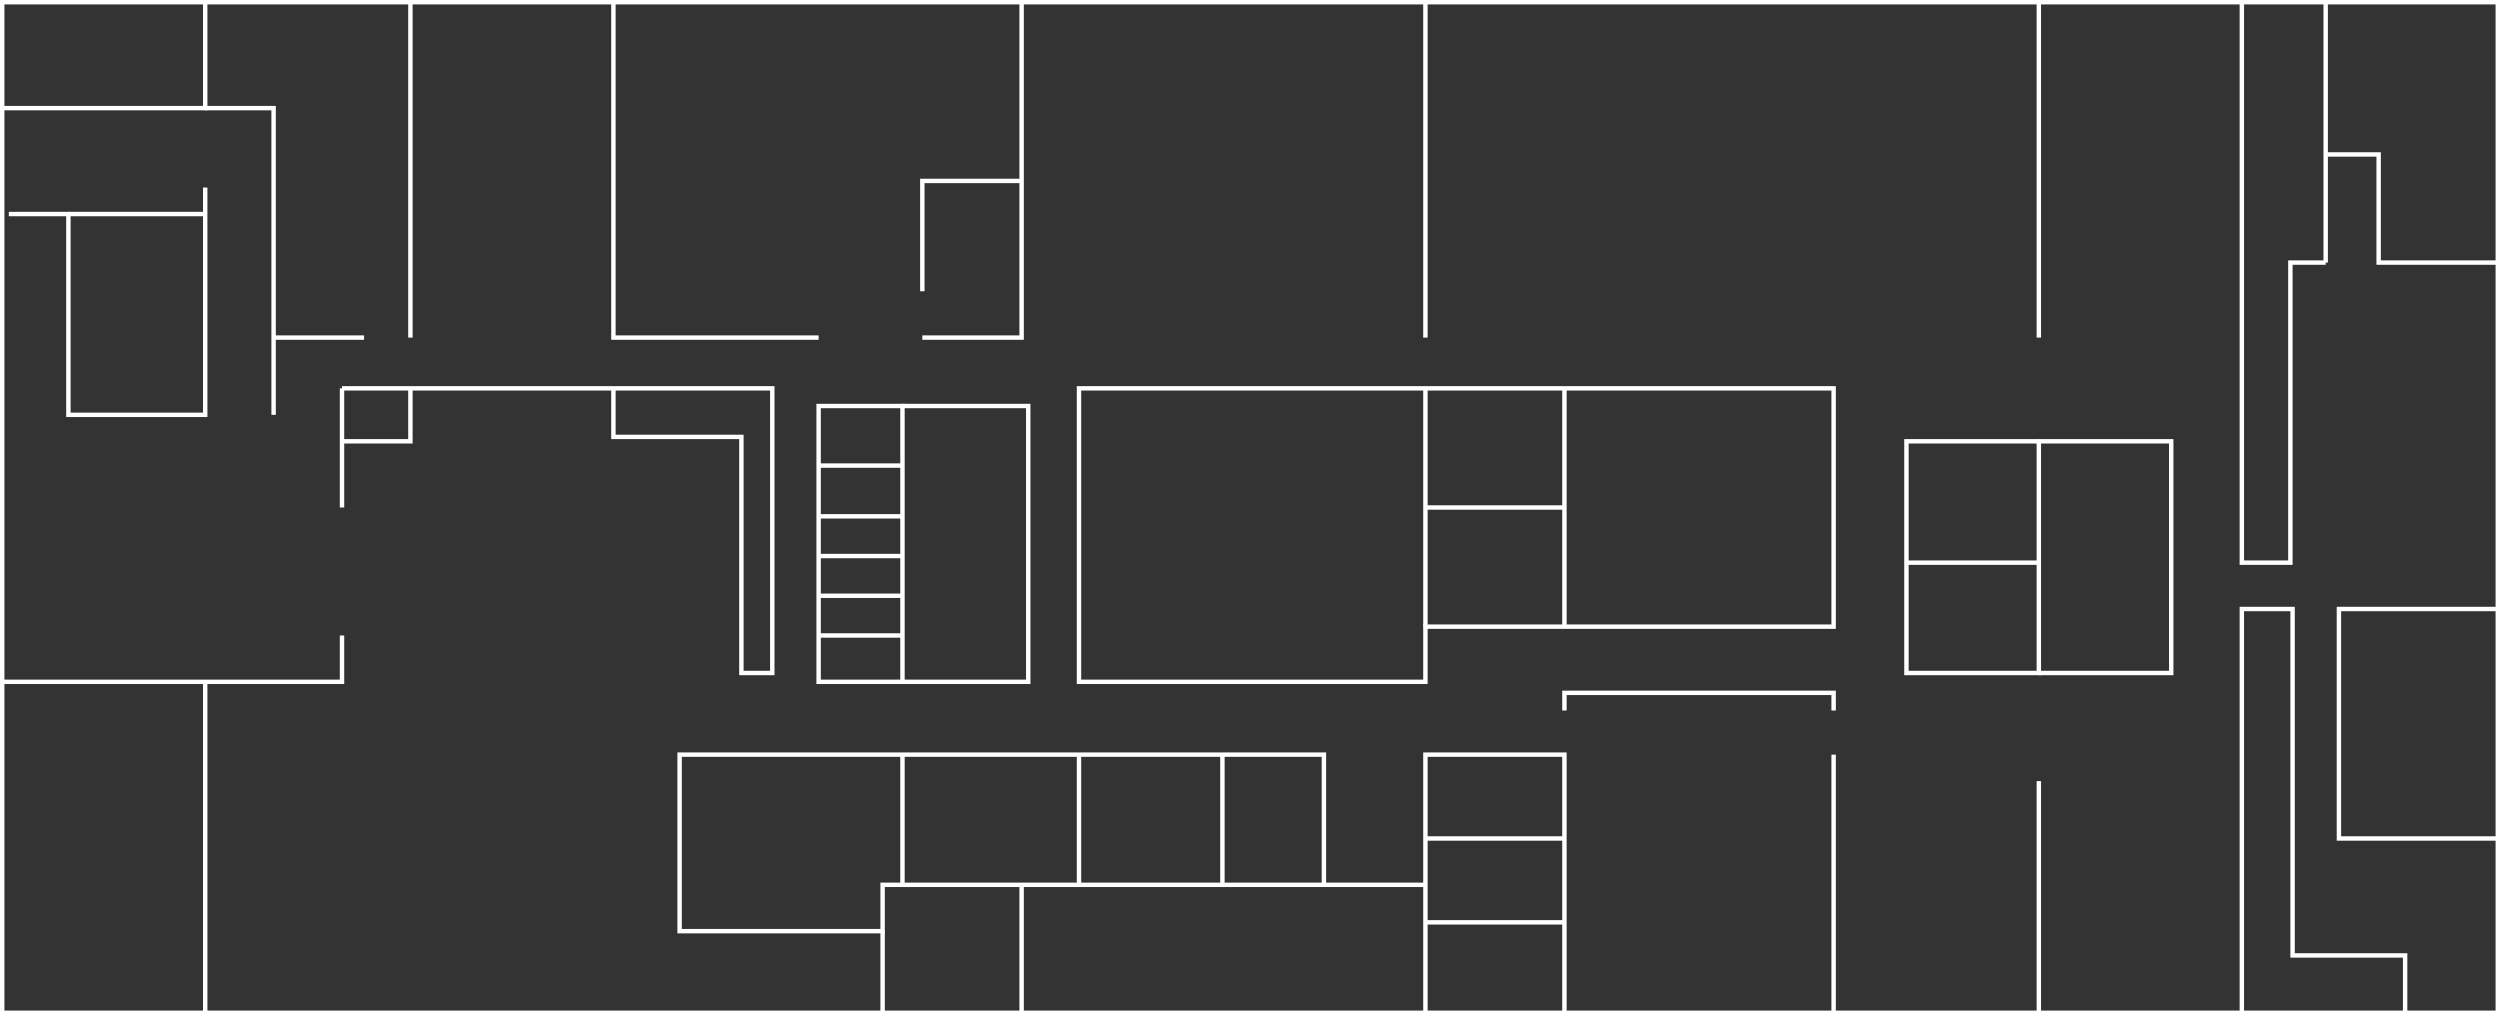 <?xml version="1.0" encoding="utf-8"?>
<!-- Generator: Adobe Illustrator 19.2.1, SVG Export Plug-In . SVG Version: 6.00 Build 0)  -->
<svg version="1.1" id="Layer_1" xmlns="http://www.w3.org/2000/svg" xmlns:xlink="http://www.w3.org/1999/xlink" x="0px" y="0px"
	 width="1133px" height="460px" viewBox="0 0 1133 460" enable-background="new 0 0 1133 460" xml:space="preserve">
<rect x="0" y="0" width="1133" height="460" fill="#333333" stroke="none"/>
<rect x="1" y="1" fill="none" stroke="#FFFFFF" stroke-width="2" stroke-miterlimit="10" width="1131" height="458"/>
<polyline fill="none" stroke="#FFFFFF" stroke-width="2" stroke-miterlimit="10" points="1,49 93,49 93,24 93,10 93,1 "/>
<polyline fill="none" stroke="#FFFFFF" stroke-width="2" stroke-miterlimit="10" points="93,49 124,49 124,188 "/>
<polyline fill="none" stroke="#FFFFFF" stroke-width="2" stroke-miterlimit="10" points="4,97 31,97 31,188 93,188 93,85 "/>
<line fill="none" stroke="#FFFFFF" stroke-width="2" stroke-miterlimit="10" x1="93" y1="97" x2="31" y2="97"/>
<line fill="none" stroke="#FFFFFF" stroke-width="2" stroke-miterlimit="10" x1="124" y1="153" x2="165" y2="153"/>
<line fill="none" stroke="#FFFFFF" stroke-width="2" stroke-miterlimit="10" x1="186" y1="153" x2="186" y2="1"/>
<polyline fill="none" stroke="#FFFFFF" stroke-width="2" stroke-miterlimit="10" points="278,1 278,153 371,153 "/>
<polyline fill="none" stroke="#FFFFFF" stroke-width="2" stroke-miterlimit="10" points="418,153 463,153 463,1 "/>
<line fill="none" stroke="#FFFFFF" stroke-width="2" stroke-miterlimit="10" x1="646" y1="153" x2="646" y2="1"/>
<line fill="none" stroke="#FFFFFF" stroke-width="2" stroke-miterlimit="10" x1="924" y1="153" x2="924" y2="1"/>
<polyline fill="none" stroke="#FFFFFF" stroke-width="2" stroke-miterlimit="10" points="463,82 418,82 418,132 "/>
<polyline fill="none" stroke="#FFFFFF" stroke-width="2" stroke-miterlimit="10" points="1016,1 1016,118.5 1016,255 1038,255 
	1038,119 1054,119 "/>
<polyline fill="none" stroke="#FFFFFF" stroke-width="2" stroke-miterlimit="10" points="1054,119 1054,71 1054,1 "/>
<polyline fill="none" stroke="#FFFFFF" stroke-width="2" stroke-miterlimit="10" points="1054,70 1078,70 1078,119 1132,119 "/>
<polyline fill="none" stroke="#FFFFFF" stroke-width="2" stroke-miterlimit="10" points="1132,276 1060,276 1060,380 1132,380 "/>
<polyline fill="none" stroke="#FFFFFF" stroke-width="2" stroke-miterlimit="10" points="1090,459 1090,433 1039,433 1039,276 
	1016,276 1016,459 "/>
<line fill="none" stroke="#FFFFFF" stroke-width="2" stroke-miterlimit="10" x1="924" y1="459" x2="924" y2="354"/>
<line fill="none" stroke="#FFFFFF" stroke-width="2" stroke-miterlimit="10" x1="831" y1="459" x2="831" y2="342"/>
<polyline fill="none" stroke="#FFFFFF" stroke-width="2" stroke-miterlimit="10" points="831,322 831,314 709,314 709,322 "/>
<polyline fill="none" stroke="#FFFFFF" stroke-width="2" stroke-miterlimit="10" points="709,459 709,342 646,342 646,459 "/>
<line fill="none" stroke="#FFFFFF" stroke-width="2" stroke-miterlimit="10" x1="646" y1="418" x2="709" y2="418"/>
<line fill="none" stroke="#FFFFFF" stroke-width="2" stroke-miterlimit="10" x1="709" y1="380" x2="646" y2="380"/>
<polyline fill="none" stroke="#FFFFFF" stroke-width="2" stroke-miterlimit="10" points="646,401 600,401 600,342 308,342 308,422 
	400,422 400,401 408.3,401 600,401 "/>
<line fill="none" stroke="#FFFFFF" stroke-width="2" stroke-miterlimit="10" x1="409" y1="342" x2="409" y2="401"/>
<line fill="none" stroke="#FFFFFF" stroke-width="2" stroke-miterlimit="10" x1="489" y1="342" x2="489" y2="401"/>
<line fill="none" stroke="#FFFFFF" stroke-width="2" stroke-miterlimit="10" x1="554" y1="342" x2="554" y2="401"/>
<line fill="none" stroke="#FFFFFF" stroke-width="2" stroke-miterlimit="10" x1="463" y1="459" x2="463" y2="401"/>
<line fill="none" stroke="#FFFFFF" stroke-width="2" stroke-miterlimit="10" x1="93" y1="459" x2="93" y2="309"/>
<polyline fill="none" stroke="#FFFFFF" stroke-width="2" stroke-miterlimit="10" points="1,309 155,309 155,288 "/>
<path fill="none" stroke="#FFFFFF" stroke-width="2" stroke-miterlimit="10" d="M155,176v54V176z"/>
<polyline fill="none" stroke="#FFFFFF" stroke-width="2" stroke-miterlimit="10" points="278,176 278,198 336,198 336,305 350,305 
	350,176 186,176 155,176 "/>
<polyline fill="none" stroke="#FFFFFF" stroke-width="2" stroke-miterlimit="10" points="155,200 186,200 186,176 "/>
<polygon fill="none" stroke="#FFFFFF" stroke-width="2" stroke-miterlimit="10" points="371,309 371,184 409,184 409,289.7 409,309 
	"/>
<line fill="none" stroke="#FFFFFF" stroke-width="2" stroke-miterlimit="10" x1="371" y1="288" x2="409" y2="288"/>
<line fill="none" stroke="#FFFFFF" stroke-width="2" stroke-miterlimit="10" x1="371" y1="270" x2="409" y2="270"/>
<line fill="none" stroke="#FFFFFF" stroke-width="2" stroke-miterlimit="10" x1="371" y1="252" x2="409" y2="252"/>
<line fill="none" stroke="#FFFFFF" stroke-width="2" stroke-miterlimit="10" x1="371" y1="234" x2="409" y2="234"/>
<line fill="none" stroke="#FFFFFF" stroke-width="2" stroke-miterlimit="10" x1="371" y1="211" x2="409" y2="211"/>
<polyline fill="none" stroke="#FFFFFF" stroke-width="2" stroke-miterlimit="10" points="409,184 466,184 466,309 409,309 "/>
<polygon fill="none" stroke="#FFFFFF" stroke-width="2" stroke-miterlimit="10" points="489,176 831,176 831,284 646,284 646,309 
	489,309 "/>
<line fill="none" stroke="#FFFFFF" stroke-width="2" stroke-miterlimit="10" x1="646" y1="284" x2="646" y2="176"/>
<polyline fill="none" stroke="#FFFFFF" stroke-width="2" stroke-miterlimit="10" points="709,284 709,230 709,176 "/>
<line fill="none" stroke="#FFFFFF" stroke-width="2" stroke-miterlimit="10" x1="646" y1="230" x2="709" y2="230"/>
<polygon fill="none" stroke="#FFFFFF" stroke-width="2" stroke-miterlimit="10" points="924,305 924,200 864,200 864,255 864,305 
	"/>
<line fill="none" stroke="#FFFFFF" stroke-width="2" stroke-miterlimit="10" x1="924" y1="255" x2="864" y2="255"/>
<polyline fill="none" stroke="#FFFFFF" stroke-width="2" stroke-miterlimit="10" points="924,200 984,200 984,305 924,305 "/>
<line fill="none" stroke="#FFFFFF" stroke-width="2" stroke-miterlimit="10" x1="400" y1="422" x2="400" y2="459"/>
</svg>
